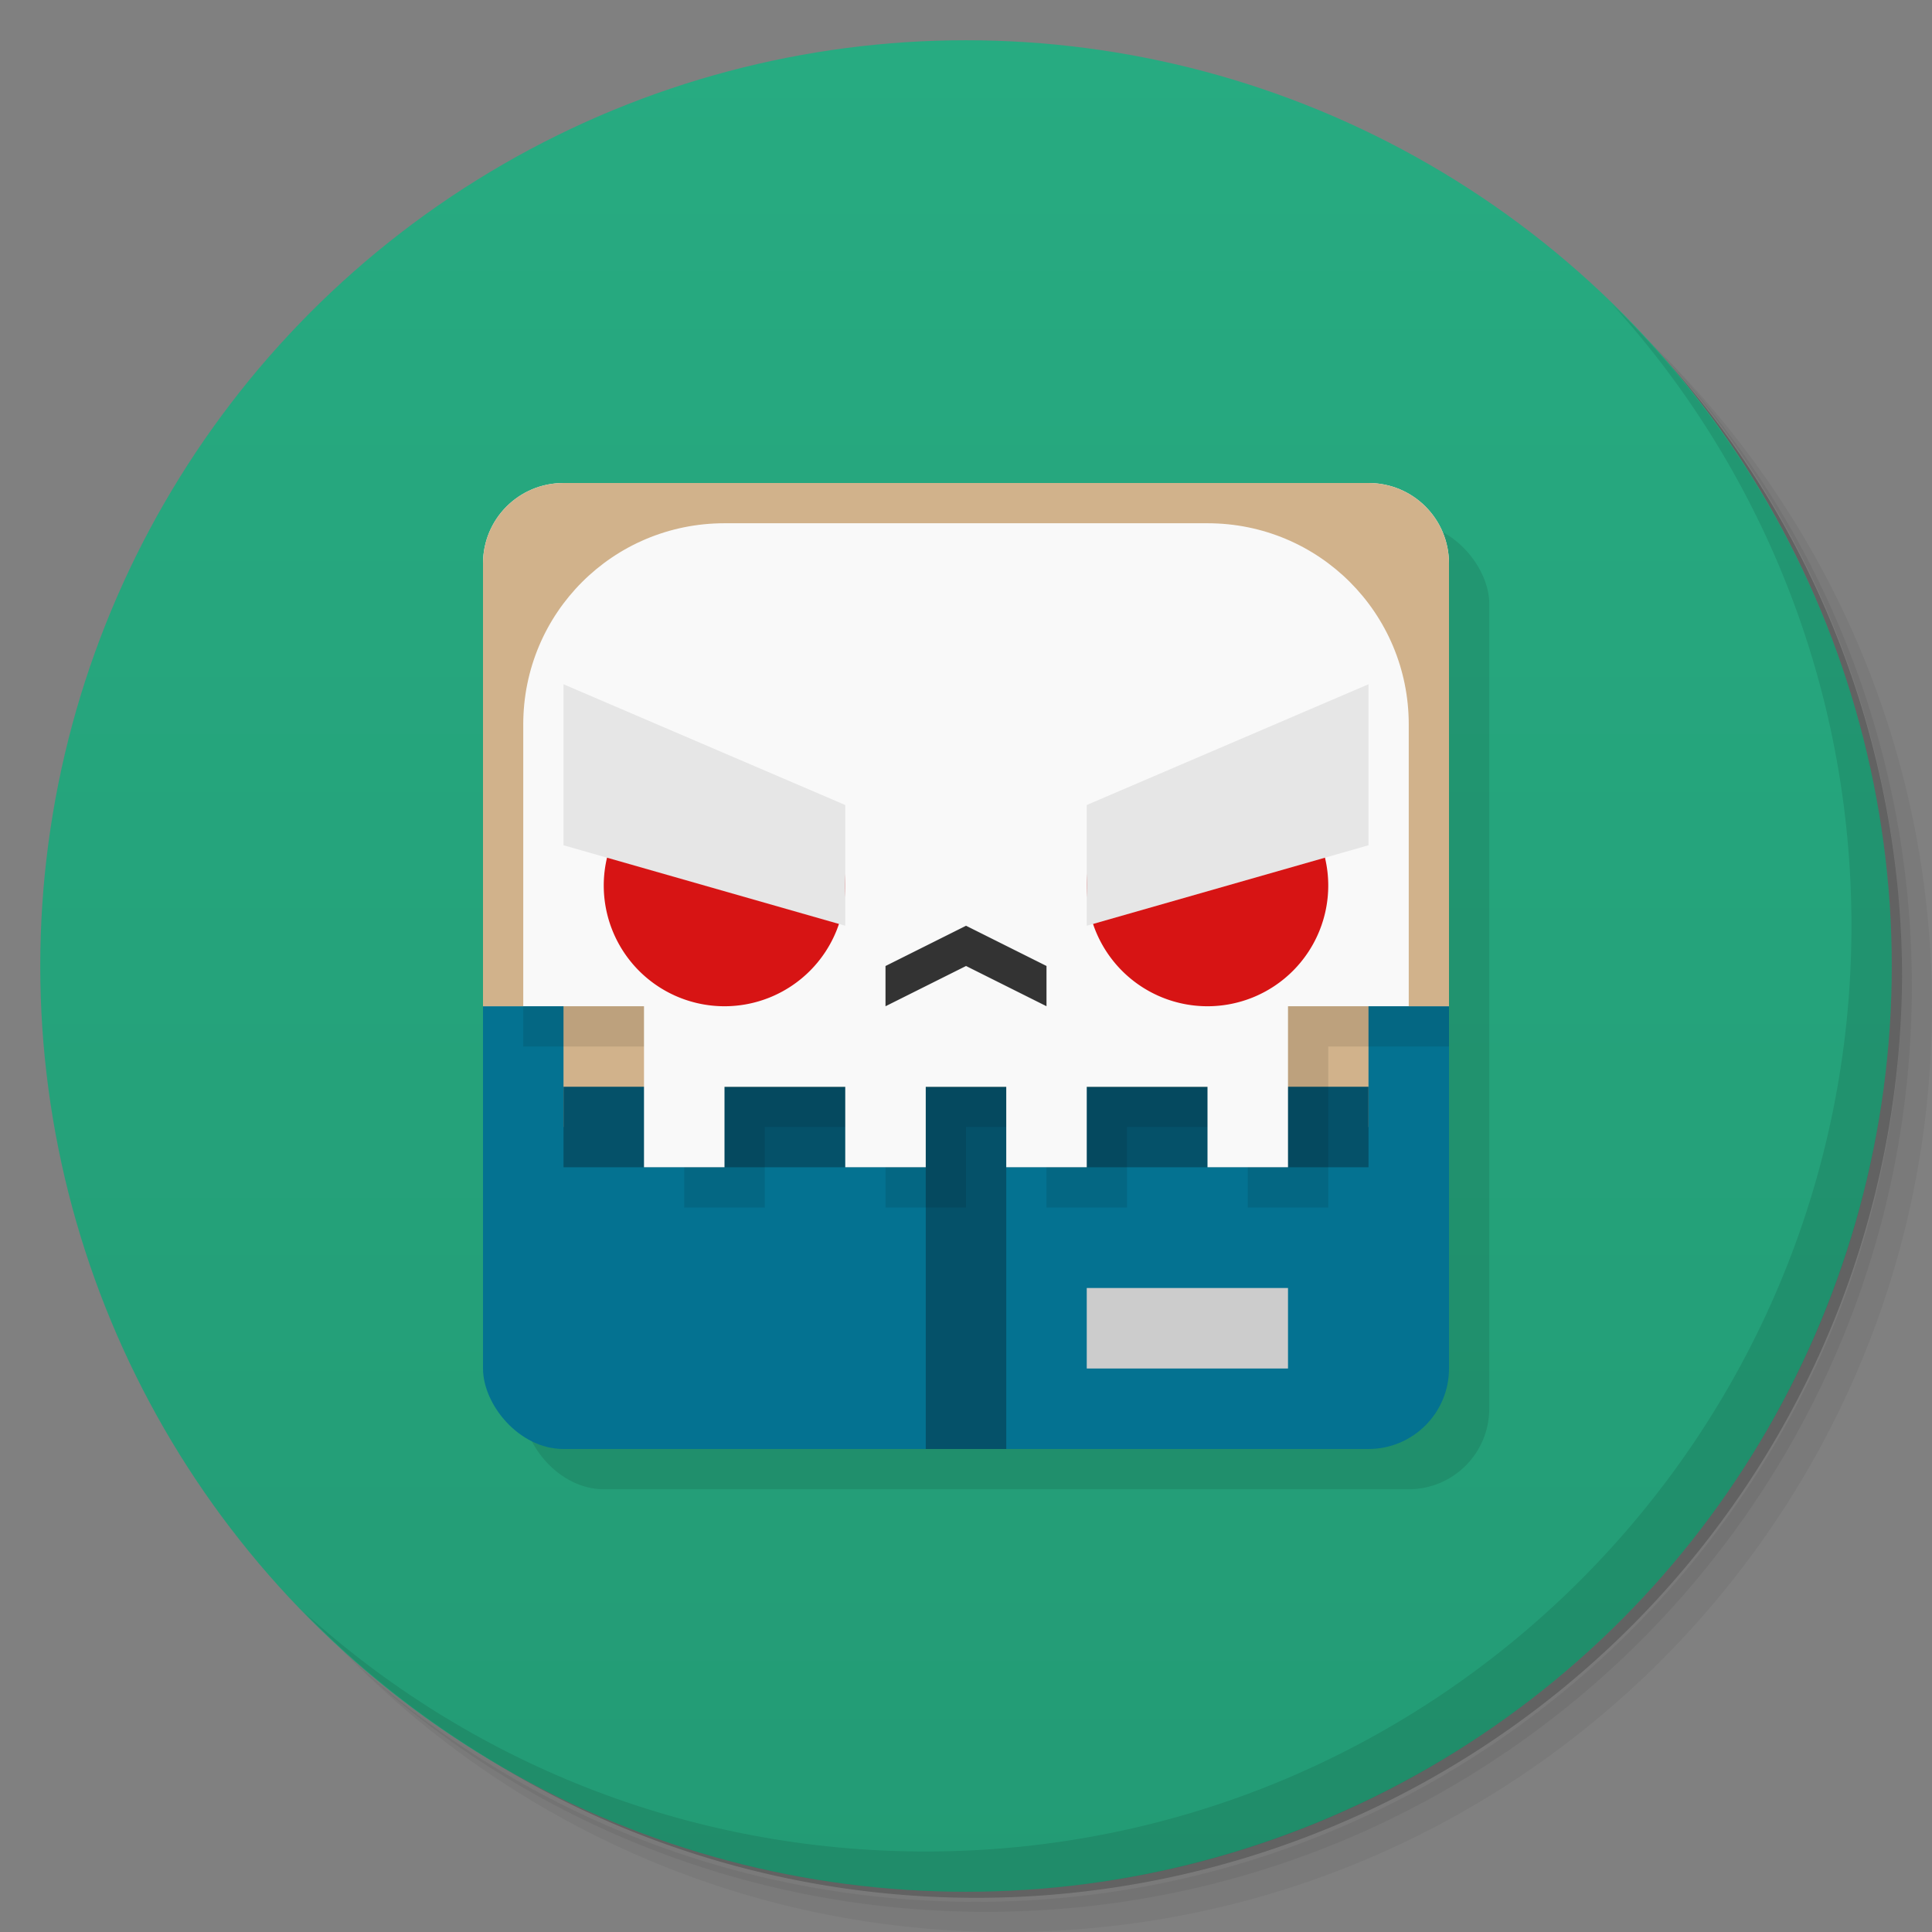 <svg version="1.1" viewBox="0 0 48 48" xmlns="http://www.w3.org/2000/svg">
 <rect x="0" y="0" width="48" height="48" fill="#808080" stroke="none"/>
 <defs>
  <linearGradient id="bg" x2="0" y1="1" y2="47" gradientUnits="userSpaceOnUse">
   <stop style="stop-color:#27ab81" offset="0"/>
   <stop style="stop-color:#239b75" offset="1"/>
  </linearGradient>
 </defs>
 <path d="m36.31 5c5.859 4.062 9.688 10.831 9.688 18.5 0 12.426-10.07 22.5-22.5 22.5-7.669 0-14.438-3.828-18.5-9.688 1.037 1.822 2.306 3.499 3.781 4.969 4.085 3.712 9.514 5.969 15.469 5.969 12.703 0 23-10.298 23-23 0-5.954-2.256-11.384-5.969-15.469-1.469-1.475-3.147-2.744-4.969-3.781zm4.969 3.781c3.854 4.113 6.219 9.637 6.219 15.719 0 12.703-10.297 23-23 23-6.081 0-11.606-2.364-15.719-6.219 4.16 4.144 9.883 6.719 16.219 6.719 12.703 0 23-10.298 23-23 0-6.335-2.575-12.06-6.719-16.219z" style="opacity:.05"/>
 <path d="m41.28 8.781c3.712 4.085 5.969 9.514 5.969 15.469 0 12.703-10.297 23-23 23-5.954 0-11.384-2.256-15.469-5.969 4.113 3.854 9.637 6.219 15.719 6.219 12.703 0 23-10.298 23-23 0-6.081-2.364-11.606-6.219-15.719z" style="opacity:.1"/>
 <path d="m31.25 2.375c8.615 3.154 14.75 11.417 14.75 21.13 0 12.426-10.07 22.5-22.5 22.5-9.708 0-17.971-6.135-21.12-14.75a23 23 0 0 0 44.875-7 23 23 0 0 0-16-21.875z" style="opacity:.2"/>
 <circle cx="24" cy="24" r="23" style="fill:url(#bg)"/>
 <rect x="13" y="13" width="24" height="24" ry="2" style="opacity:.1;paint-order:stroke fill markers"/>
 <path d="m40.03 7.531c3.712 4.084 5.969 9.514 5.969 15.469 0 12.703-10.297 23-23 23-5.954 0-11.384-2.256-15.469-5.969 4.178 4.291 10.01 6.969 16.469 6.969 12.703 0 23-10.298 23-23 0-6.462-2.677-12.291-6.969-16.469z" style="opacity:.1"/>
 <rect x="12" y="21" width="24" height="15" rx="2" ry="2" style="fill:#047291;paint-order:stroke fill markers"/>
 <rect x="14" y="20" width="20" height="8" style="fill:#d1b28b;paint-order:stroke fill markers"/>
 <path d="m14 27v2h9v7h2v-7h9v-2h-20z" style="fill:#055169;paint-order:stroke fill markers"/>
 <path d="m15 13c-1.108 0-2 0.892-2 2v11h4v4h2v-2h3v2h2v-2h2v2h2v-2h3v2h2v-4h3v-12c0-0.294-0.067-0.569-0.18-0.82-0.251-0.113-0.526-0.18-0.82-0.18h-20z" style="opacity:.1"/>
 <path d="m14 12c-1.108 0-2 0.892-2 2v11h4v4h2v-2h3v2h2v-2h2v2h2v-2h3v2h2v-4h4v-11c0-1.108-0.892-2-2-2h-20z" style="fill:#f9f9f9"/>
 <rect x="27" y="32" width="5" height="2" style="fill:#ccc;paint-order:stroke fill markers"/>
 <path d="m24 23-2 1v1l2-1 2 1v-1z" style="fill:#333"/>
 <path d="m16.176 19.621a3 3 0 0 0-1.176 2.379 3 3 0 0 0 3 3 3 3 0 0 0 3-3 3 3 0 0 0-0.195-1.057l-4.629-1.322zm15.648 0-4.633 1.324a3 3 0 0 0-0.191 1.055 3 3 0 0 0 3 3 3 3 0 0 0 3-3 3 3 0 0 0-1.176-2.379z" style="fill:#d71414;paint-order:stroke fill markers"/>
 <path d="m14 21 7 2v-3l-7-3z" style="fill:#e6e6e6"/>
 <path d="m34 21-7 2v-3l7-3z" style="fill:#e6e6e6"/>
 <path d="m14 12c-1.108 0-2 0.892-2 2v11h1v-7c0-2.77 2.23-5 5-5h12c2.77 0 5 2.23 5 5v7h1v-11c0-1.108-0.892-2-2-2h-20z" style="fill:#d1b28b;paint-order:stroke fill markers"/>
</svg>
